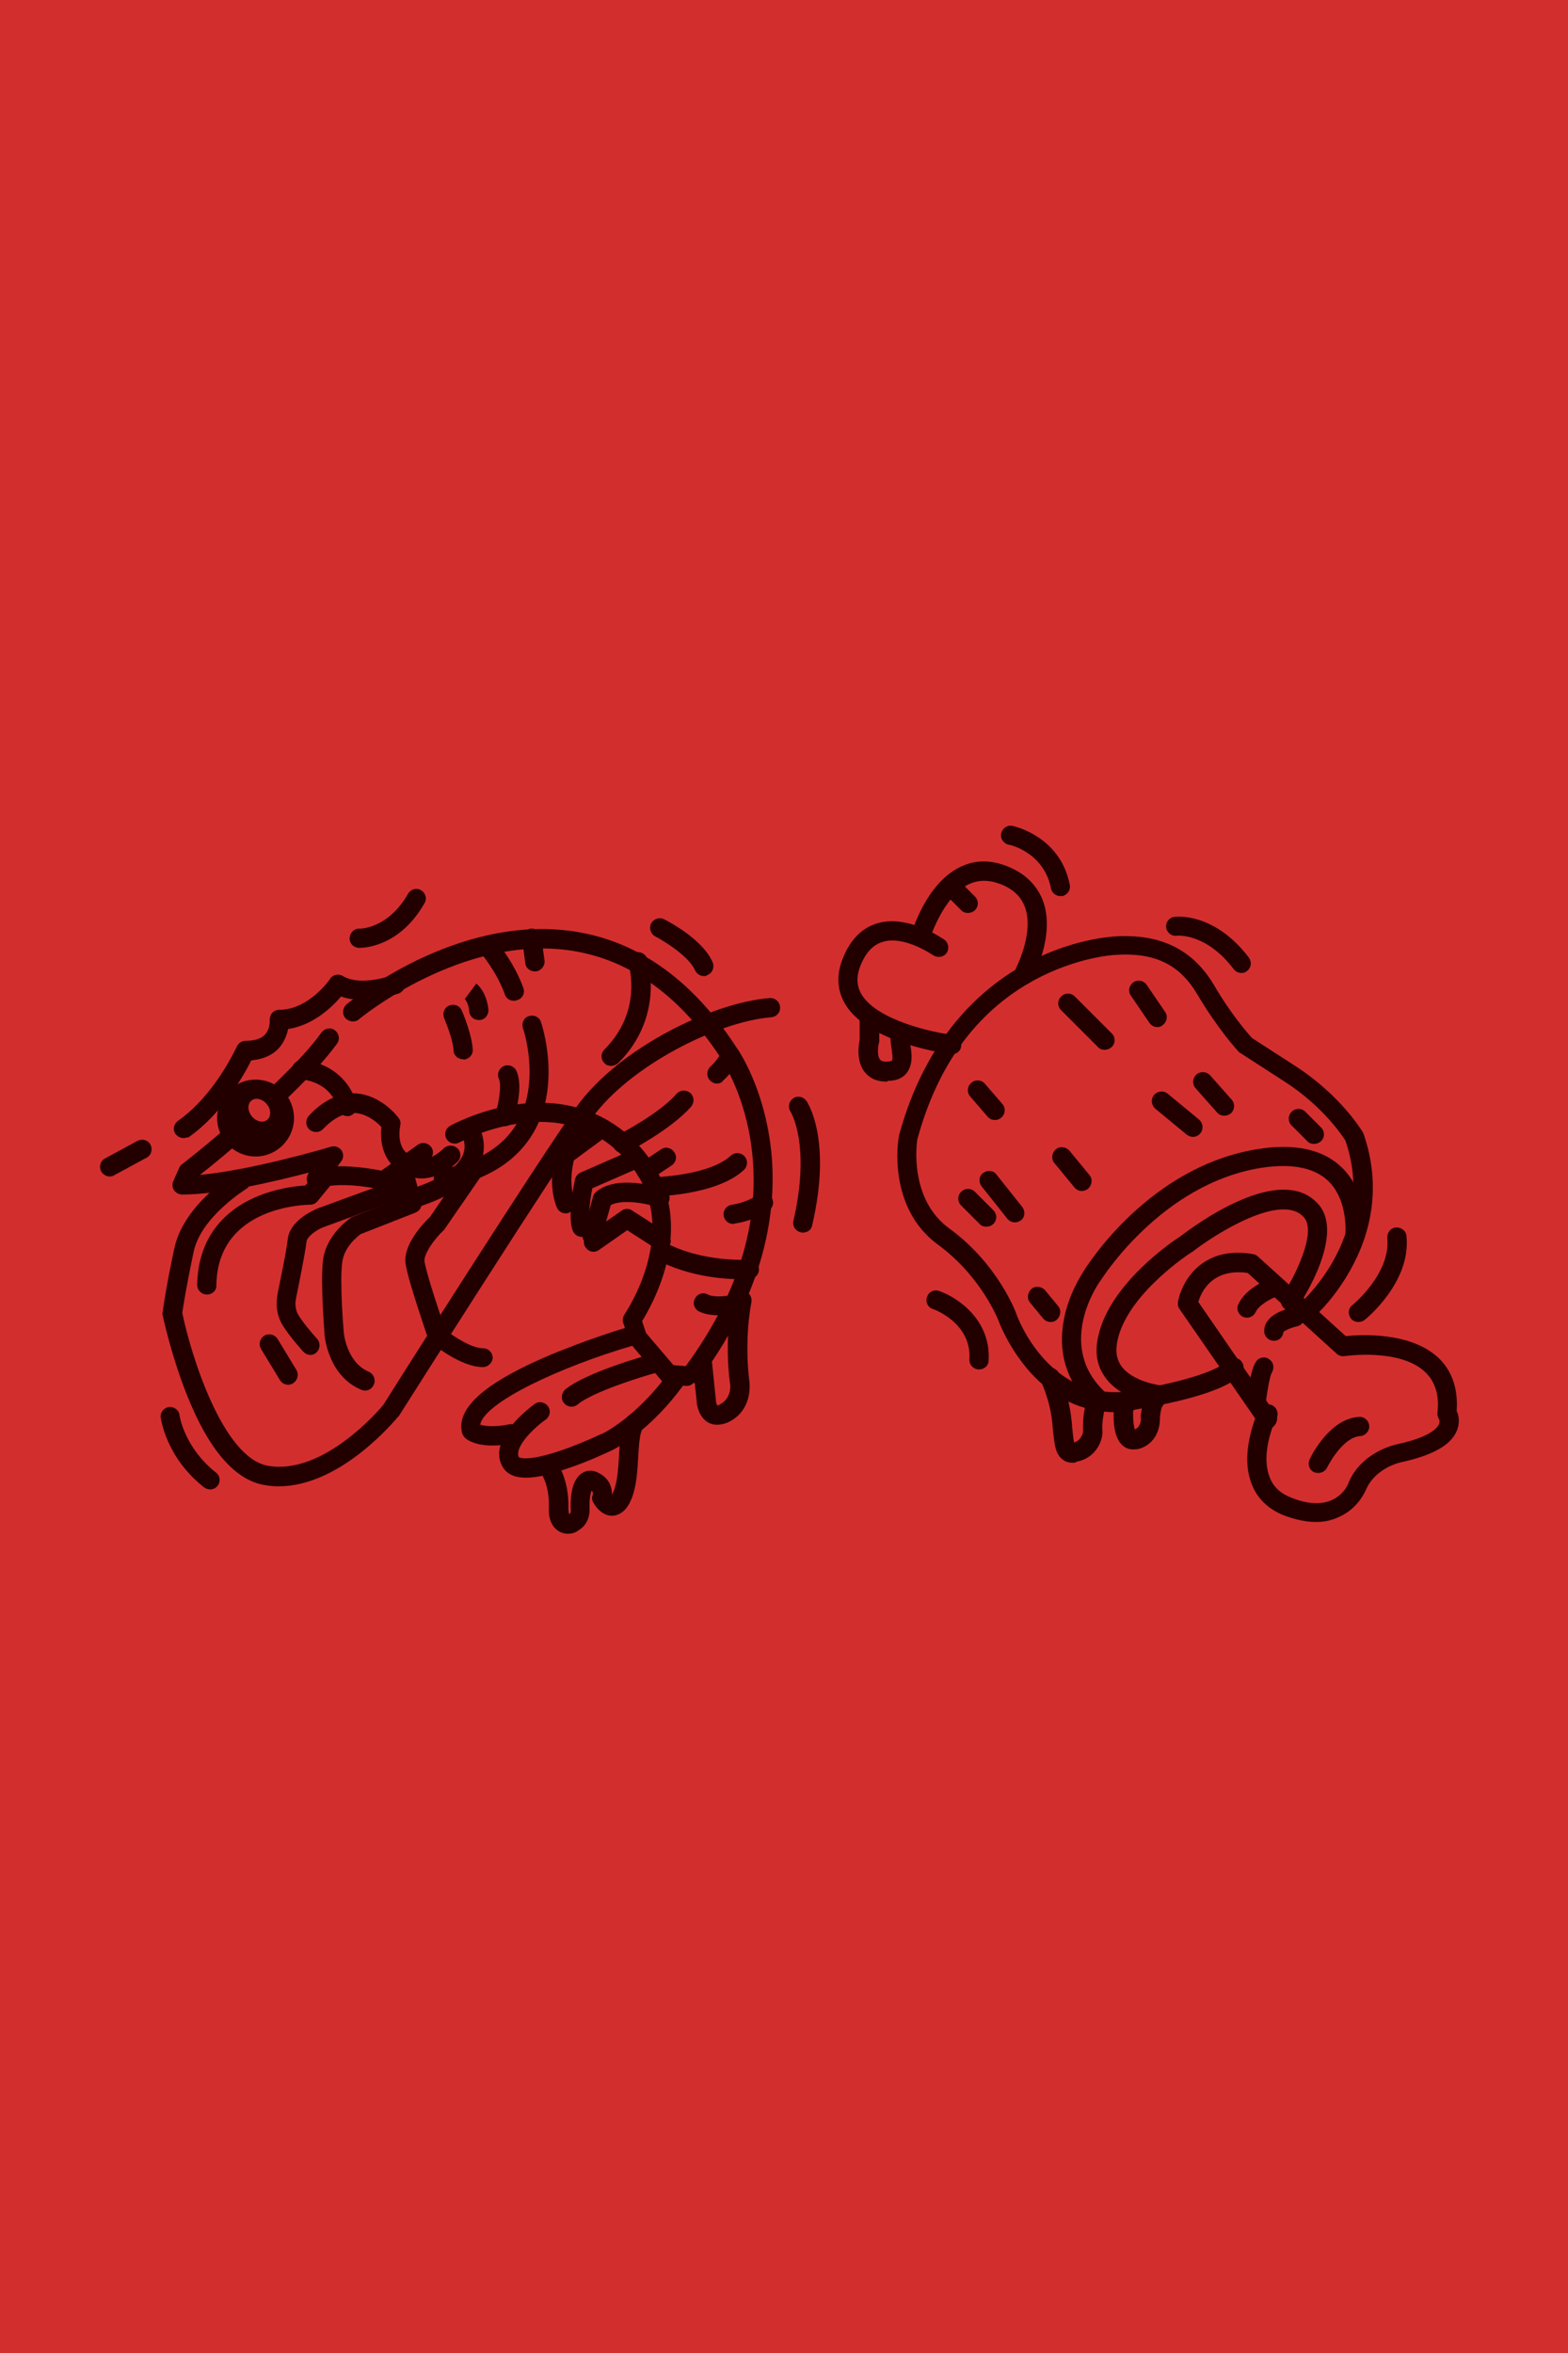 <?xml version="1.0" encoding="utf-8"?>
<!-- Generator: Adobe Illustrator 25.1.0, SVG Export Plug-In . SVG Version: 6.00 Build 0)  -->
<svg version="1.1" xmlns="http://www.w3.org/2000/svg" xmlns:xlink="http://www.w3.org/1999/xlink" x="0px" y="0px"
	 viewBox="0 0 400 600" style="enable-background:new 0 0 400 600;" xml:space="preserve">
<style type="text/css">
	.st0{fill:#D32E2E;}
	.st1{fill:#230000;}
</style>
<g id="Layer_2">
	<rect x="-1.5" y="-1.7" class="st0" width="406.1" height="606.1"/>
</g>
<g id="Layer_1">
	<g id="KRILL">
		<g>
			<g>
				<path class="st1" d="M125.6,368.6c-4.5,0-6.5-1.5-6.9-1.9c-0.4-0.3-0.6-0.8-0.8-1.2c-1.6-6.1,5.1-12.4,20.6-19.2
					c10.6-4.6,21.3-7.8,21.7-7.9c1.3-0.4,2.7,0.4,3,1.7c0.4,1.3-0.4,2.7-1.7,3c-18.8,5.5-38.1,14.6-39,20.2c1.1,0.3,3.4,0.7,7.4-0.1
					c1.3-0.3,2.6,0.6,2.9,1.9c0.3,1.3-0.6,2.6-1.9,2.9C128.8,368.5,127.1,368.6,125.6,368.6z"/>
			</g>
			<g>
				<path class="st1" d="M134.2,376.8c-2.6,0-4.8-0.7-6-2.8c-4-7,7-15.1,8.2-16c1.1-0.8,2.6-0.5,3.4,0.6c0.8,1.1,0.5,2.6-0.6,3.4
					l0,0c-3.7,2.6-8.1,7.4-6.8,9.6l0,0c0,0,1.8,1.3,10.9-1.8c5.2-1.8,10-4.1,10-4.1c0,0,0,0,0.1,0c0.1,0,8.9-4.1,17.5-16.1
					c0.8-1.1,2.3-1.4,3.4-0.6c1.1,0.8,1.4,2.3,0.6,3.4c-9.1,12.9-18.6,17.4-19.4,17.7c-0.5,0.2-5.6,2.7-11.2,4.5
					C141.2,375.7,137.4,376.8,134.2,376.8z"/>
			</g>
			<g>
				<path class="st1" d="M175.2,353.4c-0.1,0-0.1,0-0.2,0l-4.5-0.4c-0.7-0.1-1.3-0.4-1.7-0.9l-7.9-9.4c-0.2-0.2-0.4-0.5-0.4-0.8
					l-1.5-4.5c-0.3-0.7-0.1-1.6,0.3-2.2c0-0.1,4.3-6.2,6.2-14.5c2.5-10.7,0-19.6-7.5-26.7c-6.9-6.6-15.8-9.1-26.4-7.4
					c-8.2,1.3-14.3,4.7-14.4,4.7c-1.2,0.7-2.7,0.2-3.3-0.9c-0.7-1.2-0.2-2.7,0.9-3.3c0.3-0.2,6.9-3.8,15.8-5.3
					c12.1-2,22.7,1,30.7,8.6c8.7,8.3,11.7,19.2,8.8,31.5c-1.7,7.1-4.9,12.7-6.3,15l1,3l7,8.2l3.5,0.3c1.3,0.1,2.4,1.3,2.2,2.6
					C177.5,352.5,176.4,353.4,175.2,353.4z"/>
			</g>
			<g>
				<path class="st1" d="M176.6,352.7c-0.5,0-1-0.2-1.5-0.5c-1.1-0.8-1.3-2.3-0.5-3.4c13.6-18.3,19.4-37,17.2-55.5
					c-1.6-13.9-7.4-22.5-7.4-22.6c0,0,0,0,0-0.1c-10.5-16.4-23.5-25.9-38.7-28.2c-27.8-4.2-53.8,17.2-54.1,17.5
					c-1,0.9-2.6,0.7-3.5-0.3c-0.9-1-0.7-2.6,0.3-3.5c1.1-0.9,28-23.1,58-18.6c16.6,2.5,30.7,12.7,42,30.4c0.5,0.7,6.4,9.8,8.2,24.4
					c1.7,13.7-0.1,35.1-18.1,59.3C178.1,352.4,177.4,352.7,176.6,352.7z"/>
			</g>
			<g>
				<path class="st1" d="M113.1,303c-1.2,0-2.2-0.8-2.4-2c-0.3-1.3,0.6-2.6,2-2.9c9.2-1.7,15.7-5.7,19.2-11.7
					c6.1-10.5,1.6-24.1,1.5-24.2c-0.4-1.3,0.2-2.7,1.5-3.1c1.3-0.4,2.7,0.2,3.1,1.5c0.2,0.6,5.3,15.8-1.9,28.2
					c-4.3,7.3-11.8,12.1-22.5,14.1C113.4,303,113.2,303,113.1,303z"/>
			</g>
			<g>
				<path class="st1" d="M107.5,300.5c-1.5,0-3-0.4-4.4-1.2c-1.2-0.7-1.5-2.2-0.8-3.4c0.7-1.2,2.2-1.5,3.4-0.8
					c3.2,2,7.5-2.2,7.5-2.3c1-0.9,2.5-0.9,3.5,0c1,1,1,2.5,0,3.5C114.8,298.1,111.3,300.5,107.5,300.5z"/>
			</g>
			<g>
				<path class="st1" d="M70.3,282.1c-0.7,0-1.3-0.3-1.8-0.8c-0.9-1-0.9-2.5,0.1-3.5c6.3-6,10.7-10.7,13.4-14.5
					c0.8-1.1,2.3-1.4,3.4-0.6c1.1,0.8,1.4,2.3,0.6,3.4c-2.9,4-7.5,9-14,15.2C71.5,281.9,70.9,282.1,70.3,282.1z"/>
			</g>
			<g>
				<path class="st1" d="M46.5,304.6c-0.8,0-1.6-0.4-2.1-1.1c-0.5-0.7-0.5-1.6-0.2-2.3l1.5-3.4c0.2-0.4,0.4-0.7,0.7-0.9
					c0,0,4.7-3.6,10.6-8.7c1-0.9,2.6-0.8,3.5,0.3c0.9,1,0.8,2.6-0.3,3.5c-3.9,3.4-7.3,6.1-9.2,7.6c13.7-1.3,33.2-7.1,33.4-7.2
					c1-0.3,2.1,0.1,2.7,0.9c0.6,0.9,0.6,2-0.1,2.9l-0.9,1.2c4.5-0.1,9.1,0.7,11.2,1.1l9.3-6.6c1.1-0.8,2.6-0.5,3.4,0.6
					c0.8,1.1,0.5,2.6-0.6,3.4L99.4,303c-0.6,0.4-1.3,0.5-2,0.4c-2.8-0.7-11.2-2.1-15.9-0.4c-1,0.4-2.2,0-2.8-0.9
					c-0.6-0.9-0.6-2.1,0-2.9l0.1-0.2C70.4,301.2,56.1,304.6,46.5,304.6z"/>
			</g>
			<g>
				<path class="st1" d="M104.4,299.6c-0.2,0-0.5,0-0.7-0.1c-2.7-0.8-7.2-4.4-6.4-12.1c-1.1-1.2-3.6-3.4-6.8-3.6
					c-2.7-0.1-5.4,1.3-8.1,4.1c-0.9,1-2.5,1-3.5,0.1c-1-0.9-1-2.5-0.1-3.5c3.7-4,7.8-5.9,11.9-5.7c6.6,0.4,10.8,6,11,6.3
					c0.4,0.5,0.6,1.2,0.4,1.9c-1.1,6.2,2.5,7.7,2.9,7.8c1.3,0.4,2,1.8,1.6,3.1C106.4,299,105.5,299.6,104.4,299.6z"/>
			</g>
			<g>
				<path class="st1" d="M88.6,284.6c-1.2,0-2.2-0.8-2.4-2c-0.1-0.3-1.4-6.5-9.5-7.4c-1.3-0.1-2.3-1.4-2.2-2.7
					c0.1-1.3,1.4-2.3,2.7-2.2c9.4,1,13.1,7.9,13.8,11.4c0.2,1.3-0.6,2.6-2,2.9C88.9,284.6,88.7,284.6,88.6,284.6z"/>
			</g>
			<g>
				<path class="st1" d="M46.8,290.2c-0.8,0-1.5-0.4-2-1c-0.8-1.1-0.5-2.6,0.6-3.4c9.5-6.6,14.9-18.8,15-18.9
					c0.4-0.9,1.3-1.5,2.2-1.5c2.3,0,4-0.5,5-1.6c1.4-1.5,1.2-3.6,1.2-3.6c0-0.7,0.2-1.4,0.6-1.9c0.5-0.5,1.1-0.8,1.8-0.8
					c7.6,0,13-7.8,13-7.9c0.7-1.1,2.2-1.4,3.3-0.7c3.8,2.3,10.3,0.6,12.5-0.2c1.3-0.5,2.7,0.2,3.2,1.4c0.5,1.3-0.2,2.7-1.4,3.2
					c-0.4,0.1-8.4,3.1-14.8,0.8c-2.2,2.6-7,7.3-13.5,8.3c-0.3,1.4-0.9,3.2-2.3,4.8c-1.7,1.9-4.1,2.9-7.1,3.2
					c-1.8,3.6-7.3,13.5-16,19.6C47.8,290,47.3,290.2,46.8,290.2z"/>
			</g>
			<g>
				<path class="st1" d="M52.8,330.1C52.8,330.1,52.8,330.1,52.8,330.1c-1.4,0-2.5-1.1-2.5-2.5c0.2-10.4,5.3-18.1,14.8-22.3
					c5.3-2.3,10.5-2.9,12.8-3l3-3.7c0.9-1,2.4-1.2,3.5-0.3c1,0.9,1.2,2.4,0.3,3.5l-3.7,4.5c-0.5,0.6-1.2,0.9-1.9,0.9
					c-1,0-23.6,0.3-23.9,20.5C55.3,329,54.2,330.1,52.8,330.1z"/>
			</g>
			<g>
				<path class="st1" d="M79.2,345.5c-0.7,0-1.3-0.3-1.8-0.8c-0.2-0.2-4-4.4-5.6-7.3c-1.8-3.3-1.1-6.8-1-7.4
					c0.1-0.7,2.3-10.9,2.6-14c0.5-4.7,6.4-7.3,7.1-7.6c0,0,0.1,0,0.1-0.1l18.6-6.8l-0.5-1.5c-0.4-1.3,0.4-2.7,1.7-3
					c1.3-0.4,2.7,0.4,3,1.7l1.1,3.7c0.4,1.2-0.3,2.6-1.5,3L82.3,313c-1.7,0.7-4,2.4-4.1,3.6c-0.4,3.4-2.6,14.1-2.7,14.5
					c0,0,0,0.1,0,0.1c0,0-0.5,2.1,0.5,3.9c1.1,2,3.9,5.2,4.9,6.3c0.9,1,0.8,2.6-0.2,3.5C80.3,345.3,79.7,345.5,79.2,345.5z"/>
			</g>
			<g>
				<path class="st1" d="M93.1,354.6c-0.3,0-0.6-0.1-0.9-0.2c-8.5-3.5-9.4-13.7-9.4-14.1c0-0.5-1.1-13.1-0.4-19
					c0.9-6.7,6.9-10.6,7.1-10.8c0.1-0.1,0.3-0.2,0.4-0.2l12.3-4.8l-1.7-6.5c-0.3-1.3,0.4-2.7,1.7-3c1.3-0.3,2.7,0.4,3,1.7l2.3,8.6
					c0.3,1.2-0.3,2.4-1.5,2.9l-14,5.5c-0.8,0.6-4.2,3.2-4.7,7.2c-0.7,5.3,0.4,17.8,0.4,17.9c0,0.1,0.7,7.6,6.4,10
					c1.2,0.5,1.8,2,1.3,3.2C95,354,94.1,354.6,93.1,354.6z"/>
			</g>
			<g>
				<path class="st1" d="M123.2,348.6c-5.6,0-12.4-5.6-13.2-6.2c-0.3-0.3-0.6-0.7-0.8-1.1c-0.2-0.6-5-14.5-5.7-18.8
					c-0.9-5,4.6-10.7,6.2-12.2l8.9-13c0.8-1.1,2.3-1.4,3.4-0.6c1.1,0.8,1.4,2.3,0.6,3.4l-9.1,13.2c-0.1,0.1-0.2,0.3-0.3,0.4
					c-2.3,2.1-5.2,6.1-4.9,8c0.5,3.1,3.8,13,5.3,17.4c2.5,2,6.9,4.7,9.6,4.7c1.4,0,2.5,1.1,2.5,2.5
					C125.6,347.5,124.5,348.6,123.2,348.6z"/>
			</g>
			<g>
				<path class="st1" d="M71.1,379c-1.2,0-2.3-0.1-3.5-0.3c-7.6-1.2-14.4-9-20-23.2c-4-10.1-6-19.7-6.1-20.1c-0.1-0.3-0.1-0.5,0-0.8
					c0-0.2,0.8-6.2,3-16.4c2.4-11.1,15.2-19,15.8-19.3c1.2-0.7,2.7-0.3,3.4,0.8c0.7,1.2,0.3,2.7-0.8,3.4l0,0
					c-0.1,0.1-11.6,7.1-13.5,16.1c-1.8,8.5-2.7,14.1-2.9,15.6c2.2,10.6,10.3,37.1,22,39c14,2.3,28.1-14.1,29.3-15.6
					c2.5-4,39.7-62.7,49.3-76c10.7-14.9,34.6-26.6,49.3-27.7c1.3-0.1,2.5,0.9,2.6,2.3c0.1,1.4-0.9,2.5-2.3,2.6
					c-13.6,1.1-36,12.3-45.7,25.7c-9.6,13.3-48.8,75.3-49.2,75.9c0,0.1-0.1,0.2-0.2,0.2C100.9,362,87,379,71.1,379z"/>
			</g>
			<g>
				<path class="st1" d="M107,307.5c-1,0-2-0.6-2.3-1.7c-0.4-1.3,0.2-2.7,1.5-3.1c8.4-2.9,11.2-6.2,12-8.5c0.9-2.6-0.4-4.7-0.4-4.7
					c-0.8-1.1-0.4-2.6,0.7-3.4c1.1-0.8,2.7-0.4,3.4,0.7c0.1,0.2,2.6,4,1,8.9c-1.6,4.9-6.7,8.8-15.1,11.7
					C107.5,307.5,107.3,307.5,107,307.5z"/>
			</g>
			<g>
				<path class="st1" d="M151.4,319.2c-0.8,0-1.5-0.4-2-1.1c-0.8-1.1-0.5-2.6,0.6-3.4l8.6-6c0.8-0.6,1.9-0.6,2.7,0l8.7,5.6
					c1.1,0.7,1.5,2.3,0.7,3.4s-2.3,1.5-3.4,0.7l-7.3-4.7l-7.3,5.1C152.4,319,151.9,319.2,151.4,319.2z"/>
			</g>
			<g>
				<path class="st1" d="M151.1,317.6c-0.2,0-0.4,0-0.7-0.1c-1.3-0.4-2.1-1.7-1.7-3l2.6-9.4c0.1-0.5,0.4-0.9,0.8-1.2
					c5.4-4.5,15.8-1.2,17-0.8c1.3,0.4,2,1.8,1.6,3.1c-0.4,1.3-1.8,2-3.1,1.6c-3.2-1.1-9-2-11.8-0.5l-2.4,8.5
					C153.1,316.9,152.1,317.6,151.1,317.6z"/>
			</g>
			<g>
				<path class="st1" d="M148.4,315.4c-1,0-1.9-0.6-2.3-1.6c-1.3-3.4,0.1-10.9,0.6-13.1c0.2-0.8,0.7-1.4,1.4-1.7l12.8-5.6
					c1.2-0.5,2.7,0,3.2,1.3c0.5,1.2,0,2.7-1.3,3.2l-11.7,5.1c-0.7,3.6-1.1,7.8-0.6,9c0.5,1.3-0.1,2.7-1.4,3.2
					C149,315.4,148.7,315.4,148.4,315.4z"/>
			</g>
			<g>
				<path class="st1" d="M144.3,309.4c-1,0-1.9-0.6-2.3-1.6c-2.6-6.8-0.1-13.8,0-14.1c0.2-0.5,0.5-0.9,0.9-1.2l8.6-6.4
					c1.1-0.8,2.6-0.6,3.4,0.5c0.8,1.1,0.6,2.6-0.5,3.4l-8,5.9c-0.4,1.6-1.3,6,0.2,10.1c0.5,1.3-0.2,2.7-1.4,3.2
					C144.9,309.4,144.6,309.4,144.3,309.4z"/>
			</g>
			<g>
				<path class="st1" d="M145.8,358.7c-0.7,0-1.4-0.3-1.9-0.9c-0.9-1-0.7-2.6,0.3-3.5c5.2-4.3,20.6-8.7,22.4-9.1
					c1.3-0.4,2.7,0.4,3,1.7s-0.4,2.7-1.7,3c-4.5,1.2-16.8,5.1-20.5,8.2C146.9,358.5,146.4,358.7,145.8,358.7z"/>
			</g>
			<g>
				<path class="st1" d="M131.1,255.2c-1,0-2-0.6-2.3-1.6c-2.1-5.9-6.3-10.8-6.4-10.9c-0.9-1-0.8-2.6,0.3-3.5c1-0.9,2.6-0.8,3.5,0.3
					c0.2,0.2,4.9,5.7,7.3,12.4c0.5,1.3-0.2,2.7-1.5,3.1C131.7,255.1,131.4,255.2,131.1,255.2z"/>
			</g>
			<g>
				<path class="st1" d="M136.4,247.7c-1.2,0-2.3-0.9-2.4-2.1l-0.8-6c-0.2-1.3,0.8-2.6,2.1-2.8c1.3-0.2,2.6,0.8,2.8,2.1l0.8,6
					c0.2,1.3-0.8,2.6-2.1,2.8C136.6,247.7,136.5,247.7,136.4,247.7z"/>
			</g>
			<g>
				<path class="st1" d="M155.9,271.8c-0.6,0-1.3-0.2-1.7-0.7c-1-1-1-2.5,0-3.5c9.7-9.7,6.3-21.1,6.2-21.6c-0.4-1.3,0.3-2.7,1.6-3.1
					c1.3-0.4,2.7,0.3,3.1,1.6c0.2,0.6,4.5,14.7-7.4,26.6C157.2,271.5,156.5,271.8,155.9,271.8z"/>
			</g>
			<g>
				<path class="st1" d="M189.1,326.2c-4.2,0-13.5-0.6-21.8-5.1c-1.2-0.6-1.6-2.1-1-3.3c0.6-1.2,2.1-1.6,3.3-1
					c9.7,5.2,21.3,4.4,21.4,4.4c1.4-0.1,2.5,0.9,2.6,2.3c0.1,1.4-0.9,2.5-2.3,2.6C191.2,326.2,190.4,326.2,189.1,326.2z"/>
			</g>
			<g>
				<path class="st1" d="M183.5,335.4c-1.7,0-3.6-0.2-5.2-1c-1.2-0.6-1.7-2.1-1-3.3c0.6-1.2,2.1-1.7,3.3-1c1.5,0.8,4.9,0.4,6.3,0.1
					c1.3-0.3,2.6,0.6,2.9,1.9c0.3,1.3-0.6,2.6-1.9,2.9C187.5,335,185.7,335.4,183.5,335.4z"/>
			</g>
			<g>
				<path class="st1" d="M187,312.1c-1.2,0-2.2-0.9-2.4-2.1c-0.2-1.3,0.7-2.6,2.1-2.8c4.1-0.6,6.5-2.5,6.6-2.5
					c1.1-0.8,2.6-0.7,3.4,0.4c0.8,1.1,0.7,2.6-0.4,3.4c-0.1,0.1-3.4,2.7-8.9,3.5C187.2,312.1,187.1,312.1,187,312.1z"/>
			</g>
			<g>
				<path class="st1" d="M166.5,305.1c-1.3,0-2.4-1.1-2.5-2.4c0-1.4,1.1-2.5,2.4-2.5l0,0c4-0.1,15.3-1.1,20-5.5
					c1-0.9,2.5-0.9,3.5,0.1c0.9,1,0.9,2.5-0.1,3.5C182.9,304.8,167.2,305.1,166.5,305.1C166.5,305.1,166.5,305.1,166.5,305.1z"/>
			</g>
			<g>
				<path class="st1" d="M164.8,301c-0.8,0-1.6-0.4-2-1.1c-0.8-1.1-0.5-2.6,0.7-3.4l5.1-3.4c1.1-0.8,2.6-0.5,3.4,0.7
					c0.8,1.1,0.5,2.6-0.7,3.4l-5.1,3.4C165.8,300.8,165.3,301,164.8,301z"/>
			</g>
			<g>
				<path class="st1" d="M158.8,294c-0.9,0-1.8-0.5-2.2-1.3c-0.6-1.2-0.1-2.7,1.1-3.3c0.1-0.1,10.4-5.3,14.9-10.5
					c0.9-1,2.4-1.1,3.5-0.2c1,0.9,1.1,2.4,0.2,3.5c-5.2,5.9-15.9,11.4-16.4,11.7C159.6,293.9,159.2,294,158.8,294z"/>
			</g>
			<g>
				<path class="st1" d="M182.9,276.3c-0.7,0-1.3-0.3-1.8-0.8c-0.9-1-0.9-2.5,0.1-3.5c1.9-1.7,3-3.9,3-3.9c0.6-1.2,2.1-1.7,3.3-1
					c1.2,0.6,1.7,2.1,1,3.3c-0.1,0.1-1.5,2.9-4.1,5.2C184.1,276.1,183.5,276.3,182.9,276.3z"/>
			</g>
			<g>
				<path class="st1" d="M122.1,260.1c-1.2,0-2.3-0.9-2.4-2.2c-0.2-2.4-1.2-3.2-1.2-3.3c0.1,0,0.1,0.1,0.1,0.1l2.9-3.9
					c0.4,0.3,2.6,2.2,3.1,6.6c0.1,1.3-0.8,2.6-2.2,2.7C122.3,260.1,122.2,260.1,122.1,260.1z"/>
			</g>
			<g>
				<path class="st1" d="M118.1,270.1c-1.3,0-2.4-1-2.4-2.3c-0.1-2.4-1.8-6.7-2.4-8.2c-0.5-1.2,0-2.7,1.3-3.2c1.2-0.5,2.7,0,3.2,1.3
					c0.3,0.6,2.6,6.2,2.8,9.9c0.1,1.4-1,2.5-2.3,2.6C118.2,270.1,118.2,270.1,118.1,270.1z"/>
			</g>
			<g>
				<path class="st1" d="M128.7,287.2c-0.2,0-0.5,0-0.7-0.1c-1.3-0.4-2-1.8-1.6-3.1l0,0c0.8-2.6,1.6-7.2,0.9-8.8
					c-0.6-1.2-0.1-2.7,1.1-3.3c1.2-0.6,2.7-0.1,3.3,1.1c1.9,3.9-0.2,10.9-0.6,12.3C130.7,286.6,129.7,287.2,128.7,287.2z"/>
			</g>
		</g>
		<g>
			<path class="st1" d="M65.2,275.3c-5.4,0-9.8,4.4-9.8,9.8s4.4,9.8,9.8,9.8s9.8-4.4,9.8-9.8S70.7,275.3,65.2,275.3z M68.1,285.6
				c-1,0.8-2.8,0.4-3.9-1c-1.1-1.4-1.1-3.2,0-4c1-0.8,2.8-0.4,3.9,1C69.2,282.9,69.2,284.8,68.1,285.6z"/>
		</g>
		<g>
			<g>
				<path class="st1" d="M91.7,241.7c-0.1,0-0.2,0-0.2,0c-1.4-0.1-2.4-1.2-2.3-2.6c0.1-1.3,1.2-2.4,2.5-2.3c0.3,0,7.3,0,12.4-8.9
					c0.7-1.2,2.2-1.6,3.3-0.9c1.2,0.7,1.6,2.2,0.9,3.3C102.1,241.2,93.2,241.7,91.7,241.7z"/>
			</g>
			<g>
				<path class="st1" d="M179.6,248.9c-1,0-1.9-0.6-2.3-1.5c-1.6-3.6-8-7.5-10.1-8.6c-1.2-0.6-1.7-2.1-1.1-3.3
					c0.6-1.2,2.1-1.7,3.3-1.1c1,0.5,9.9,5.1,12.4,11c0.5,1.2,0,2.7-1.3,3.2C180.3,248.8,180,248.9,179.6,248.9z"/>
			</g>
			<g>
				<path class="st1" d="M204.8,314.3c-0.2,0-0.4,0-0.6-0.1c-1.3-0.3-2.1-1.6-1.8-2.9c4.5-19.5-0.7-27.7-0.7-27.8
					c-0.8-1.1-0.5-2.6,0.6-3.4c1.1-0.8,2.6-0.5,3.4,0.6c0.3,0.4,6.6,9.8,1.5,31.7C207,313.6,206,314.3,204.8,314.3z"/>
			</g>
			<g>
				<path class="st1" d="M53.6,379.8c-0.5,0-1.1-0.2-1.5-0.5c-9.8-7.7-11-17.4-11.1-17.8c-0.2-1.3,0.8-2.6,2.1-2.7
					c1.3-0.2,2.6,0.8,2.7,2.1c0,0.1,1.2,8.2,9.3,14.6c1.1,0.8,1.2,2.4,0.4,3.4C55,379.5,54.3,379.8,53.6,379.8z"/>
			</g>
			<g>
				<path class="st1" d="M28,300c-0.9,0-1.7-0.5-2.2-1.3c-0.6-1.2-0.2-2.7,1-3.3l8.3-4.5c1.2-0.6,2.7-0.2,3.3,1
					c0.6,1.2,0.2,2.7-1,3.3l-8.3,4.5C28.8,299.9,28.4,300,28,300z"/>
			</g>
			<g>
				<path class="st1" d="M73.5,353.1c-0.8,0-1.6-0.4-2.1-1.2l-4.8-7.9c-0.7-1.2-0.3-2.7,0.8-3.4c1.2-0.7,2.7-0.3,3.4,0.8l4.8,7.9
					c0.7,1.2,0.3,2.7-0.8,3.4C74.4,353,73.9,353.1,73.5,353.1z"/>
			</g>
		</g>
		<g>
			<g>
				<path class="st1" d="M182.9,363.3c-1,0-1.8-0.3-2.3-0.6c-2.5-1.5-2.9-4.8-2.9-5.6l-1-9.5c-0.1-1.3,0.8-2.6,2.2-2.7
					c1.4-0.1,2.6,0.8,2.7,2.2l1,9.6c0,0,0,0.1,0,0.1c0,0.6,0.2,1.3,0.4,1.6c0.1,0,0.4-0.1,0.7-0.3c2.8-1.5,2.6-4.5,2.6-4.9
					c-0.2-1-1.6-10.9,0.5-22.1c0.3-1.3,1.5-2.2,2.9-2c1.3,0.3,2.2,1.5,2,2.9c-2,10.7-0.5,20.4-0.5,20.5c0,0,0,0,0,0.1
					c0,0.3,0.8,6.8-5.1,9.9C184.9,363.1,183.8,363.3,182.9,363.3z"/>
			</g>
			<g>
				<path class="st1" d="M144.9,391.1c-0.8,0-1.6-0.2-2.3-0.6c-1-0.6-2.8-2.2-2.6-6.2c0.2-5.4-1.8-8.4-1.9-8.5
					c-0.8-1.1-0.5-2.6,0.6-3.4c1.1-0.8,2.6-0.5,3.4,0.5c0.1,0.2,3.1,4.4,2.9,11.6c0,0.9,0.1,1.3,0.2,1.6c0.2-0.1,0.5-0.5,0.4-1
					c-0.1-2.2-0.1-7.5,2.8-9.4c0.7-0.5,2.3-1.2,4.3-0.1c2.7,1.3,3.5,3.7,3.4,5.6c0.1-0.2,0.2-0.5,0.4-0.8c1-2.5,1.2-5.8,1.4-9
					c0.2-3.8,0.4-7.3,1.9-9.8c0.7-1.1,2.2-1.5,3.4-0.8c1.1,0.7,1.5,2.2,0.8,3.4c-0.9,1.4-1,4.5-1.2,7.4c-0.2,3.5-0.4,7.4-1.7,10.6
					c-1.1,2.7-2.7,4.1-4.7,4.3c-2.9,0.2-4.7-2.7-5-3.3c-0.4-0.6-0.5-1.3-0.2-2c0.2-0.6-0.1-0.9-0.3-1.1c-0.3,0.8-0.6,2.4-0.5,4.6
					c0.1,2.3-0.9,4.4-2.8,5.5C146.7,390.9,145.8,391.1,144.9,391.1z"/>
			</g>
		</g>
	</g>
	<g id="MEAT">
		<g>
			<path class="st1" d="M284.5,360.1c-8.3,0-15.7-3.5-21.8-10.3c-5.4-6.1-7.8-12.6-7.9-12.8c0-0.1-4.3-11.4-15.5-19.6
				c-13-9.5-10.2-26.8-10-27.5c0-0.1,0-0.1,0-0.2c6.8-25.4,21.3-37.9,32.3-43.9c11.7-6.4,21.8-6.9,22.6-7
				c11.8-0.8,20.1,3.3,25.5,12.4c4.3,7.4,8.7,12.4,9.7,13.5l11,7.1c11.6,7.5,16.9,16.4,17.2,16.8c0.1,0.1,0.1,0.3,0.2,0.4
				c3.9,11.1,3.1,22.6-2.6,33.5c-4.2,8.1-9.5,12.9-9.8,13.1c-1,0.9-2.6,0.8-3.5-0.2c-0.9-1-0.8-2.6,0.2-3.5
				c0.8-0.7,19.2-17.7,11.1-41.1c-0.8-1.2-5.7-8.7-15.5-15l-11.3-7.3c-0.2-0.1-0.3-0.2-0.5-0.4c-0.2-0.2-5.3-5.8-10.5-14.6
				c-4.5-7.6-10.9-10.7-20.9-10c0,0-0.1,0-0.1,0c-0.1,0-9.7,0.5-20.7,6.5c-14.6,8-24.6,21.7-29.7,40.6c-0.2,1.2-2,15.2,8.1,22.6
				c12.4,9,17,21.3,17.2,21.9c0.3,1,8.7,23.1,29.6,19.5c19.7-3.4,23.5-6.9,23.8-7.3c0.7-1,2-1.4,3.2-0.8c1.2,0.6,1.7,2.1,1.1,3.3
				c-0.8,1.6-5.1,5.9-27.2,9.6C288,360,286.2,360.1,284.5,360.1z M312.6,347.8C312.6,347.8,312.6,347.8,312.6,347.8
				C312.6,347.8,312.6,347.8,312.6,347.8z M312.6,347.8C312.6,347.8,312.6,347.8,312.6,347.8C312.6,347.8,312.6,347.8,312.6,347.8z
				 M312.7,347.8C312.6,347.8,312.6,347.8,312.7,347.8C312.6,347.8,312.6,347.8,312.7,347.8z"/>
		</g>
		<g>
			<path class="st1" d="M281,360c-0.6,0-1.1-0.2-1.6-0.6c-7.1-6.1-9.8-14.2-7.9-23.4c1.3-6.4,4.5-11.1,4.9-11.8
				c1.1-1.8,16.9-26.8,44.5-31.2c9.4-1.5,16.6,0.1,21.3,4.6c7.1,6.8,5.9,17.6,5.8,18.1c-0.2,1.3-1.4,2.3-2.7,2.1
				c-1.3-0.2-2.3-1.4-2.1-2.7c0-0.1,0.9-8.9-4.4-14c-3.6-3.4-9.4-4.5-17.1-3.3c-25.7,4.1-41,28.8-41.1,29c0,0-0.1,0.1-0.1,0.1
				c-0.5,0.7-11.6,16.9,2.1,28.7c1,0.9,1.1,2.4,0.3,3.5C282.4,359.7,281.7,360,281,360z"/>
		</g>
		<g>
			<path class="st1" d="M296,358.2c-0.1,0-0.1,0-0.2,0c-0.4,0-9.4-0.9-13.8-6.9c-2.2-3-2.8-6.5-1.8-10.7c3-13.5,19.4-24.4,21-25.4
				c3-2.3,25.7-19.4,35.3-7.9c6.4,7.7-4.1,24-5.3,25.8c-0.8,1.1-2.3,1.4-3.4,0.7c-1.1-0.8-1.4-2.3-0.7-3.4
				c3.2-4.8,8.8-16.1,5.6-19.9c-5.6-6.7-22.9,4.3-28.5,8.7c-0.1,0-0.1,0.1-0.2,0.1c-0.2,0.1-16.3,10.5-18.9,22.4
				c-0.6,2.7-0.3,4.9,1,6.7c3,4.1,10.2,4.9,10.2,4.9c1.3,0.1,2.3,1.3,2.2,2.7C298.3,357.3,297.2,358.2,296,358.2z"/>
		</g>
		<g>
			<path class="st1" d="M335.7,388.1c-2.5,0-5.3-0.6-8.2-1.7c-4-1.6-6.8-4.3-8.2-8c-2.4-6-0.4-13.1,0.9-16.7l-19.3-27.9
				c-0.4-0.5-0.5-1.2-0.4-1.8c0-0.3,1.1-6.3,6.3-9.9c3.4-2.4,7.8-3.2,12.9-2.3c0.5,0.1,0.9,0.3,1.2,0.6l22.4,20.3
				c3.9-0.4,16.5-1.1,23.6,5.5c3.5,3.3,5.1,7.9,4.7,13.6c0.5,1,0.9,2.8,0.1,4.9c-1.5,3.8-6.2,6.4-14.4,8.2c-0.1,0-6.4,1.4-8.8,6.9
				c-0.3,0.6-2.1,4.9-6.9,7C339.7,387.7,337.8,388.1,335.7,388.1z M324.6,364c-1.1,3.1-2.4,8.4-0.7,12.7c0.9,2.4,2.7,4.1,5.5,5.2
				c11,4.4,14.3-2.9,14.6-3.7c0,0,0-0.1,0-0.1c3.4-8,12-9.7,12.3-9.8c8.9-1.9,10.5-4.4,10.8-5.2c0.3-0.7,0-1.2,0-1.2
				c-0.3-0.5-0.5-1.1-0.4-1.7c0.5-4.5-0.6-7.9-3.1-10.3c-6.5-6.2-20.5-4.1-20.6-4.1c-0.7,0.1-1.5-0.1-2-0.6l-22.7-20.6
				c-9.1-1.3-11.9,4.9-12.6,7.4l18,26.1c0.3,0,0.5,0.1,0.8,0.2c1.1,0.5,1.7,1.9,1.3,3C325.9,362.3,325.5,363.3,324.6,364
				C324.6,363.9,324.6,364,324.6,364z"/>
		</g>
		<g>
			<path class="st1" d="M242.9,268.8c-0.1,0-0.2,0-0.3,0c-0.8-0.1-20.8-2.7-26.9-12.6c-2-3.3-2.4-7-1-11c1.8-5.1,4.8-8.4,8.9-9.7
				c8-2.5,16.9,3.9,17.3,4.1c1.1,0.8,1.3,2.3,0.6,3.4c-0.8,1.1-2.3,1.3-3.4,0.6c-0.1,0-7.4-5.2-13-3.4c-2.6,0.8-4.5,3-5.8,6.6
				c-0.9,2.5-0.7,4.8,0.5,6.8c4,6.6,18.2,9.7,23.3,10.3c1.3,0.2,2.3,1.4,2.1,2.7C245.2,267.9,244.1,268.8,242.9,268.8z"/>
		</g>
		<g>
			<path class="st1" d="M261.1,251.1c-0.4,0-0.8-0.1-1.2-0.3c-1.2-0.7-1.6-2.1-1-3.3c0-0.1,5-9.3,2.6-16.1c-1-2.7-2.9-4.6-6.1-5.9
				c-3.1-1.2-5.8-1.2-8.3,0c-5.6,2.7-9,11.1-9.9,14c-0.4,1.3-1.7,2.1-3,1.7c-1.3-0.4-2.1-1.7-1.7-3c0.1-0.5,3.7-12.9,12.4-17.1
				c3.8-1.9,8-1.9,12.3-0.1c4.4,1.8,7.4,4.8,8.9,8.8c3.2,8.9-2.7,19.7-2.9,20.1C262.8,250.6,262,251.1,261.1,251.1z"/>
		</g>
		<g>
			<path class="st1" d="M253.8,285.6c-0.7,0-1.4-0.3-1.9-0.9l-4.4-5.1c-0.9-1-0.8-2.6,0.3-3.5c1-0.9,2.6-0.8,3.5,0.3l4.4,5.1
				c0.9,1,0.8,2.6-0.3,3.5C255,285.4,254.4,285.6,253.8,285.6z"/>
		</g>
		<g>
			<path class="st1" d="M258.9,311.7c-0.7,0-1.4-0.3-1.9-0.9l-6.6-8.3c-0.8-1.1-0.7-2.6,0.4-3.4c1.1-0.8,2.6-0.7,3.4,0.4l6.6,8.3
				c0.8,1.1,0.7,2.6-0.4,3.4C260,311.5,259.4,311.7,258.9,311.7z"/>
		</g>
		<g>
			<path class="st1" d="M251.6,312.8c-0.6,0-1.3-0.2-1.7-0.7l-4.7-4.7c-1-1-1-2.5,0-3.5c1-1,2.5-1,3.5,0l4.7,4.7c1,1,1,2.5,0,3.5
				C252.9,312.6,252.2,312.8,251.6,312.8z"/>
		</g>
		<g>
			<path class="st1" d="M276,303.7c-0.7,0-1.4-0.3-1.9-0.9l-5.1-6.2c-0.9-1-0.7-2.6,0.3-3.5c1-0.9,2.6-0.7,3.5,0.3l5.1,6.2
				c0.9,1,0.7,2.6-0.3,3.5C277.1,303.5,276.5,303.7,276,303.7z"/>
		</g>
		<g>
			<path class="st1" d="M268,337.1c-0.7,0-1.4-0.3-1.9-0.9l-3.3-4c-0.9-1-0.7-2.6,0.3-3.5c1-0.9,2.6-0.7,3.5,0.3l3.3,4
				c0.9,1,0.7,2.6-0.3,3.5C269.1,337,268.5,337.1,268,337.1z"/>
		</g>
		<g>
			<path class="st1" d="M304.3,289.9c-0.5,0-1.1-0.2-1.6-0.6l-8-6.6c-1-0.9-1.2-2.4-0.3-3.5c0.9-1,2.4-1.2,3.5-0.3l8,6.6
				c1,0.9,1.2,2.4,0.3,3.5C305.7,289.6,305,289.9,304.3,289.9z"/>
		</g>
		<g>
			<path class="st1" d="M312.3,284.5c-0.7,0-1.4-0.3-1.8-0.8l-5.5-6.2c-0.9-1-0.8-2.6,0.2-3.5c1-0.9,2.6-0.8,3.5,0.2l5.5,6.2
				c0.9,1,0.8,2.6-0.2,3.5C313.5,284.3,312.9,284.5,312.3,284.5z"/>
		</g>
		<g>
			<path class="st1" d="M246.9,232.8c-0.6,0-1.3-0.2-1.7-0.7l-3.2-3.2c-1-1-1-2.5,0-3.5c1-1,2.5-1,3.5,0l3.2,3.2c1,1,1,2.5,0,3.5
				C248.2,232.6,247.5,232.8,246.9,232.8z"/>
		</g>
		<g>
			<path class="st1" d="M295.2,261.9c-0.8,0-1.5-0.4-2-1.1l-4.7-6.9c-0.8-1.1-0.5-2.6,0.6-3.4c1.1-0.8,2.6-0.5,3.4,0.6l4.7,6.9
				c0.8,1.1,0.5,2.6-0.6,3.4C296.2,261.8,295.7,261.9,295.2,261.9z"/>
		</g>
		<g>
			<path class="st1" d="M281.8,267.7c-0.6,0-1.3-0.2-1.7-0.7l-9.4-9.4c-1-1-1-2.5,0-3.5c1-1,2.5-1,3.5,0l9.4,9.4c1,1,1,2.5,0,3.5
				C283,267.5,282.4,267.7,281.8,267.7z"/>
		</g>
		<g>
			<path class="st1" d="M318.1,336c-0.3,0-0.7-0.1-1-0.2c-1.2-0.6-1.8-2-1.2-3.2c1.8-4,7-6.1,7.5-6.4c1.3-0.5,2.7,0.1,3.2,1.4
				c0.5,1.3-0.1,2.7-1.4,3.2l0,0c-1,0.4-4,1.9-4.9,3.8C319.9,335.5,319,336,318.1,336z"/>
		</g>
		<g>
			<path class="st1" d="M325,341.9c-1.4,0-2.5-1.1-2.5-2.5c0-4.2,5.7-5.7,7.4-6c1.3-0.3,2.6,0.6,2.9,1.9c0.3,1.3-0.6,2.6-1.9,2.9
				c-1.4,0.3-3.1,1-3.5,1.5C327.3,340.9,326.3,341.9,325,341.9z M327.5,339.4C327.5,339.4,327.5,339.4,327.5,339.4
				C327.5,339.4,327.5,339.4,327.5,339.4z"/>
		</g>
		<g>
			<path class="st1" d="M320.7,359c-0.1,0-0.2,0-0.3,0c-1.3-0.2-2.3-1.4-2.2-2.7c0.3-2.7,1-7.5,2.3-9.2c0.8-1.1,2.4-1.3,3.4-0.4
				c1.1,0.8,1.2,2.3,0.5,3.4c-0.4,0.7-1,3.9-1.4,6.8C323,358,321.9,359,320.7,359z M324.4,350C324.4,350,324.4,350,324.4,350
				C324.4,350,324.4,350,324.4,350z"/>
		</g>
		<g>
			<path class="st1" d="M336.3,375.6c-0.4,0-0.7-0.1-1.1-0.2c-1.2-0.6-1.7-2-1.1-3.3c0.5-1.1,5.2-10.4,12.6-10.8
				c1.4-0.1,2.5,1,2.6,2.3s-1,2.5-2.3,2.6c-3.9,0.2-7.4,5.9-8.5,8.1C338.1,375.1,337.2,375.6,336.3,375.6z"/>
		</g>
		<g>
			<path class="st1" d="M335.2,291.7c-0.6,0-1.3-0.2-1.7-0.7l-4-4c-1-1-1-2.5,0-3.5c1-1,2.5-1,3.5,0l4,4c1,1,1,2.5,0,3.5
				C336.4,291.5,335.8,291.7,335.2,291.7z"/>
		</g>
		<g>
			<g>
				<path class="st1" d="M270.5,228.5c-1.1,0-2.2-0.8-2.4-2c-1.8-9.1-10.4-11.1-10.8-11.1c-1.3-0.3-2.2-1.6-1.9-2.9
					c0.3-1.3,1.6-2.2,2.9-1.9c0.5,0.1,12.2,2.7,14.6,15c0.3,1.3-0.6,2.6-1.9,2.9C270.8,228.5,270.7,228.5,270.5,228.5z"/>
			</g>
			<g>
				<path class="st1" d="M316.7,248.1c-0.7,0-1.5-0.3-2-1c-7.1-9.3-14.4-8.5-14.5-8.5c-1.3,0.2-2.6-0.8-2.7-2.1
					c-0.2-1.3,0.8-2.6,2.1-2.7c0.4-0.1,10.2-1.2,19,10.4c0.8,1.1,0.6,2.6-0.5,3.4C317.7,248,317.2,248.1,316.7,248.1z"/>
			</g>
			<g>
				<path class="st1" d="M346.5,337.1c-0.7,0-1.4-0.3-1.9-0.9c-0.8-1.1-0.7-2.6,0.4-3.4c0.1-0.1,9.8-8,8.9-17.1
					c-0.1-1.3,0.8-2.6,2.2-2.7c1.3-0.1,2.6,0.8,2.7,2.2c1.2,11.7-10.2,21-10.7,21.4C347.5,337,347,337.1,346.5,337.1z"/>
			</g>
			<g>
				<path class="st1" d="M249.8,349.2c-0.1,0-0.1,0-0.2,0c-1.4-0.1-2.4-1.3-2.3-2.6c0.6-9.3-9.2-12.8-9.3-12.8
					c-1.3-0.4-2-1.8-1.5-3.1c0.4-1.3,1.8-2,3.1-1.5c4.6,1.6,13.2,7.3,12.6,17.7C252.2,348.2,251.1,349.2,249.8,349.2z"/>
			</g>
		</g>
		<g>
			<g>
				<path class="st1" d="M273.7,373c-1.1,0-2-0.3-2.7-0.9c-1.8-1.4-2-3.8-2.4-7.5c-0.1-0.7-0.1-1.4-0.2-2.2
					c-0.6-5.5-2.8-10-2.8-10.1c-0.6-1.2-0.1-2.7,1.2-3.3c1.2-0.6,2.7-0.1,3.3,1.1c0.1,0.2,2.5,5.3,3.2,11.6c0.1,0.8,0.2,1.5,0.2,2.2
					c0.2,1.5,0.3,3.2,0.5,3.9c1.6-0.3,2.3-2.3,2.3-2.8c0-0.1-0.5-8.7,3-9.6c1.3-0.4,2.7,0.4,3,1.7c0.2,0.8,0,1.7-0.5,2.3
					c-0.3,1-0.7,3.8-0.6,5c0.4,3.4-2.2,7.6-6.5,8.3C274.3,373,274,373,273.7,373z M280.5,360.4L280.5,360.4L280.5,360.4z"/>
			</g>
			<g>
				<path class="st1" d="M289.1,369.6c-1,0-1.9-0.3-2.7-1c-2.8-2.4-2.4-8.4-2.1-10.8c0.2-1.3,1.4-2.3,2.7-2.2
					c1.3,0.2,2.3,1.4,2.2,2.7c-0.3,2.4-0.1,5.1,0.3,6.2c1.6-0.7,1.6-2.6,1.5-3c0-0.2,0-0.4,0-0.5c0.6-4.5,1.4-5.7,2.8-6.2
					c1.3-0.5,2.7,0.2,3.1,1.5c0.3,0.9,0.1,1.8-0.5,2.5c-0.2,0.5-0.4,1.6-0.5,2.6c0.1,2.4-0.8,6.8-5.5,8.1
					C290,369.5,289.5,369.6,289.1,369.6z"/>
			</g>
			<g>
				<path class="st1" d="M226.1,275.8c-3,0-4.6-1.3-5.5-2.4c-2.2-2.8-1.6-6.9-1.3-8.2v-5.1c0-1.4,1.1-2.5,2.5-2.5s2.5,1.1,2.5,2.5
					v5.3c0,0.2,0,0.4-0.1,0.6c-0.3,1.2-0.4,3.4,0.3,4.2c0.1,0.1,0.5,0.6,1.9,0.5c0.7,0,1-0.2,1.1-0.2c0.4-0.4,0-2.5-0.1-3.4
					c-0.3-2.1-0.7-4.5,1.2-5.8c1.1-0.8,2.6-0.5,3.4,0.6c0.6,0.9,0.6,2,0,2.8c0,0.4,0.1,1.1,0.2,1.6c0.4,2.2,0.8,5.1-0.9,7.3
					c-1,1.3-2.6,2-4.7,2C226.3,275.8,226.2,275.8,226.1,275.8z"/>
			</g>
		</g>
	</g>
</g>
</svg>
